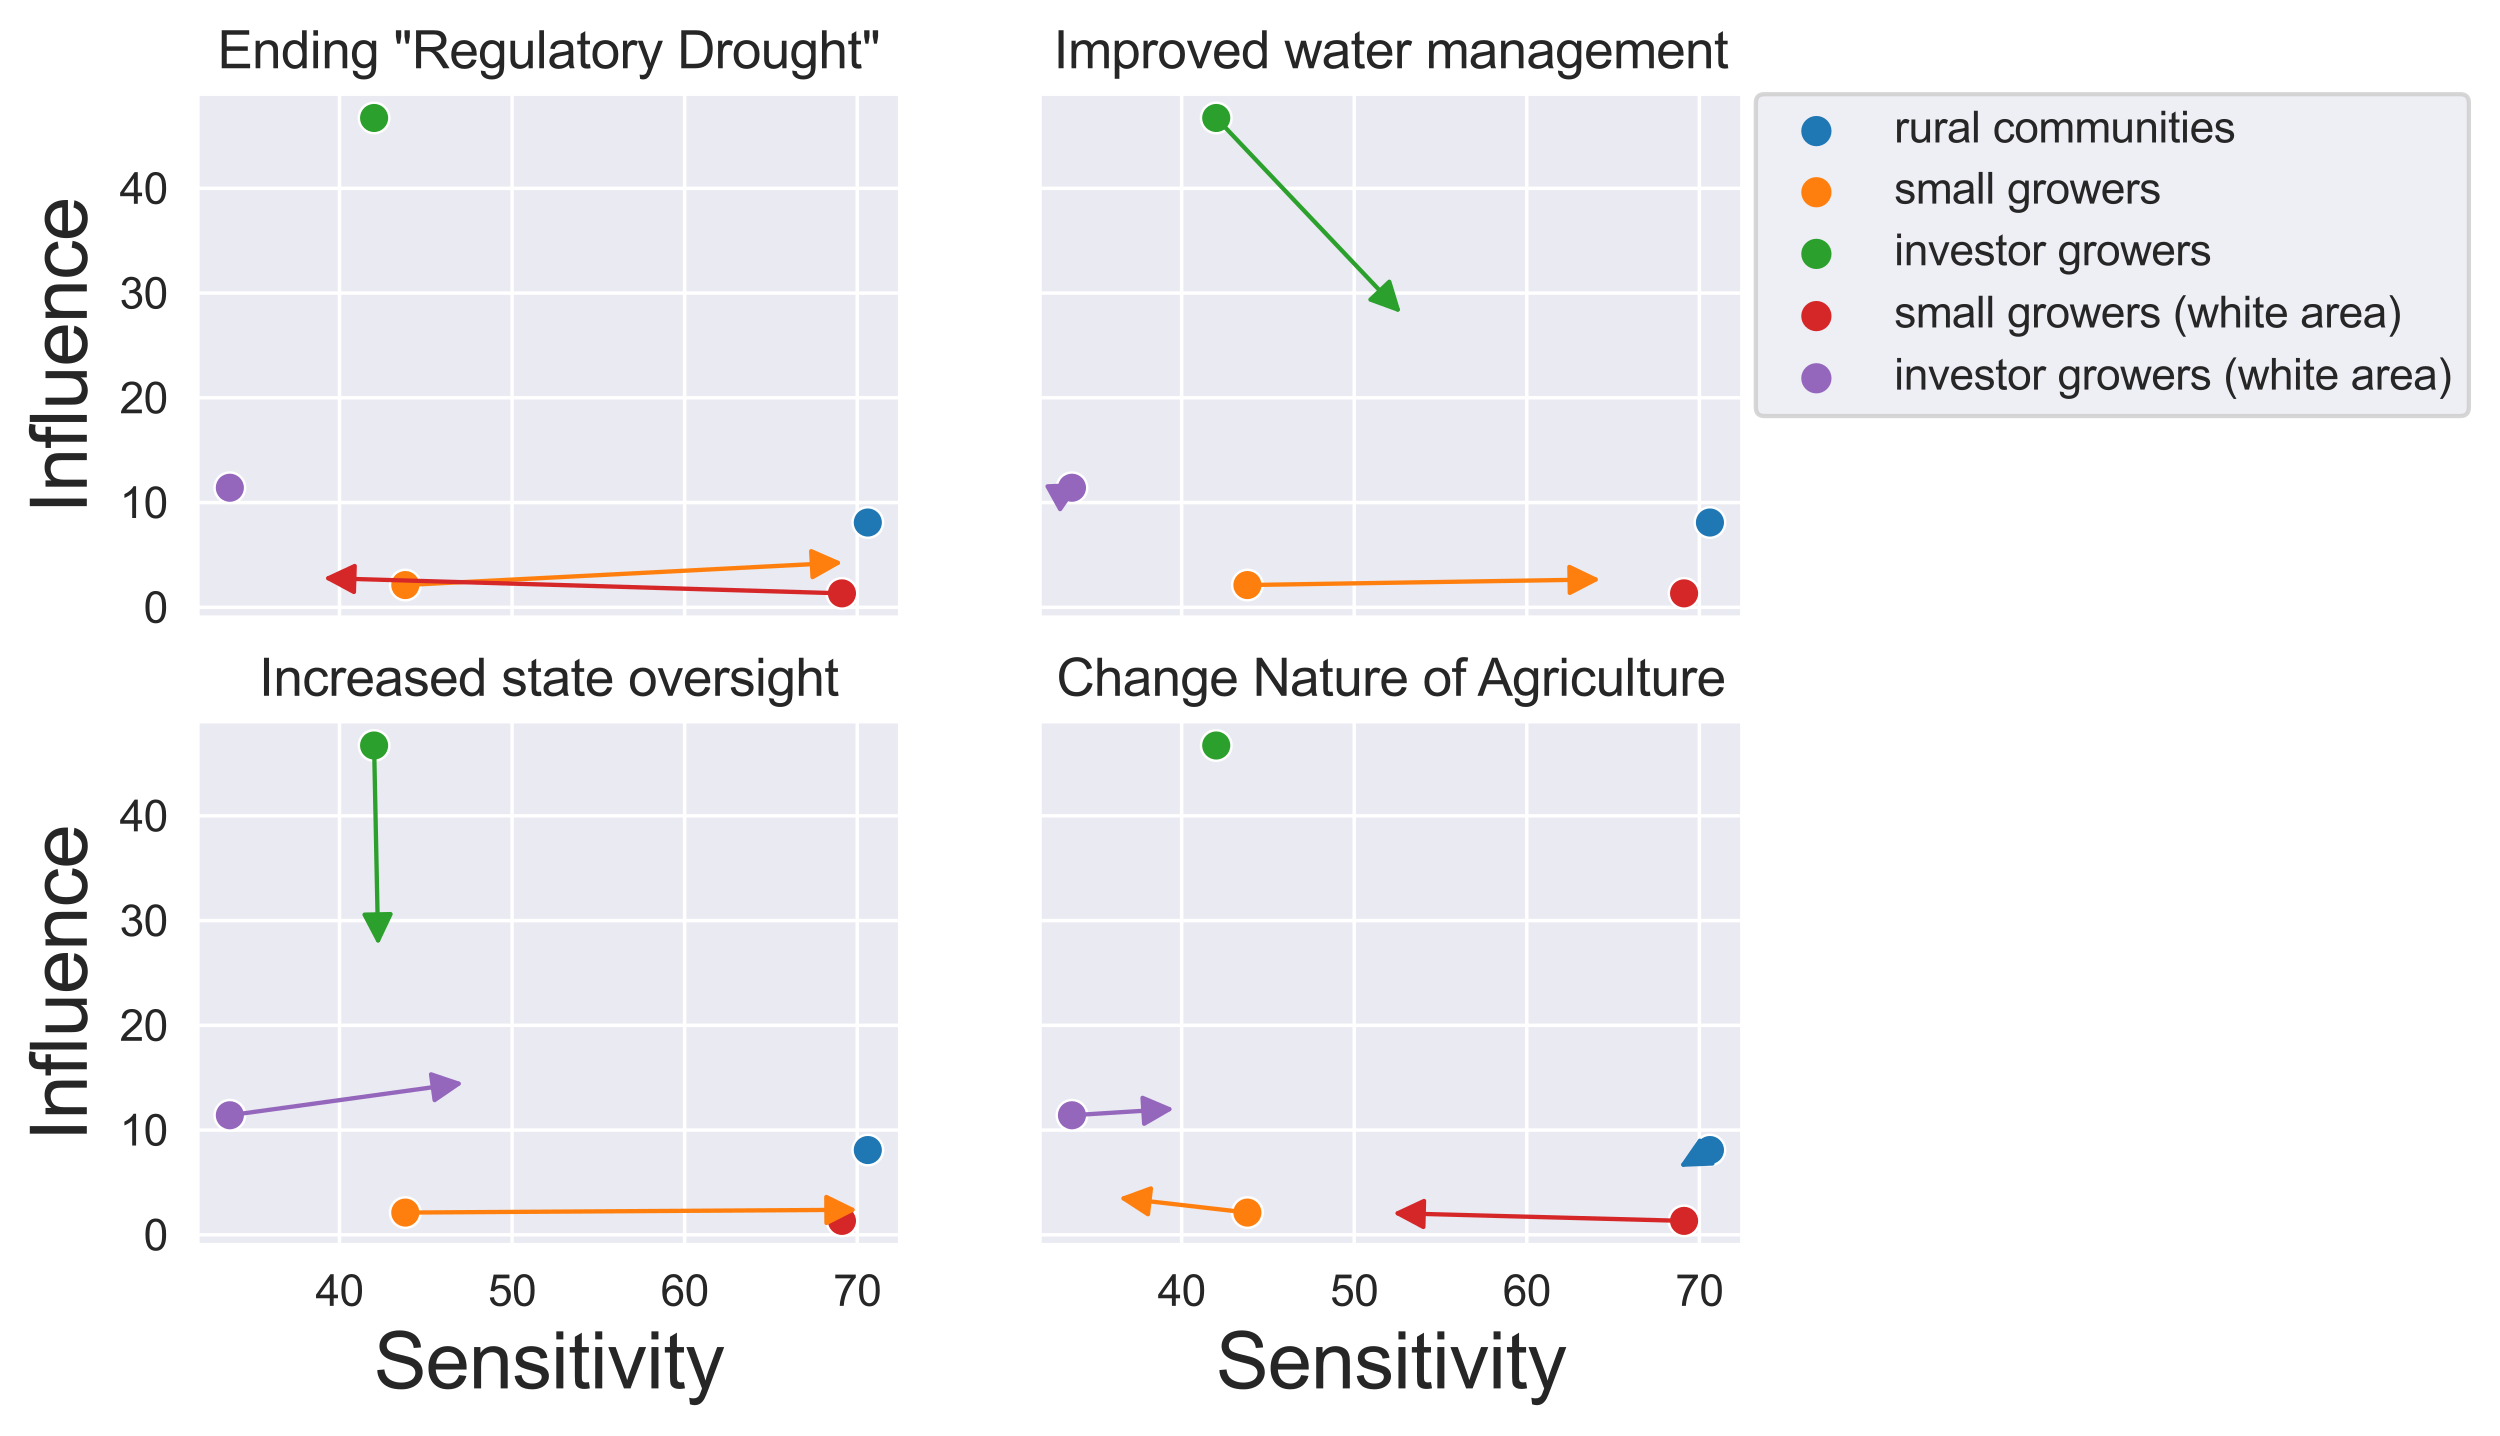 <?xml version="1.0" encoding="utf-8" standalone="no"?>
<!DOCTYPE svg PUBLIC "-//W3C//DTD SVG 1.1//EN"
  "http://www.w3.org/Graphics/SVG/1.1/DTD/svg11.dtd">
<svg xmlns:xlink="http://www.w3.org/1999/xlink" width="578.277pt" height="332.139pt" viewBox="0 0 578.277 332.139" xmlns="http://www.w3.org/2000/svg" version="1.1">
 <defs>
  <style type="text/css">*{stroke-linejoin: round; stroke-linecap: butt}</style>
 </defs>
 <g id="figure_1">
  <g id="patch_1">
   <path d="M 0 332.139 
L 578.277 332.139 
L 578.277 0 
L 0 0 
z
" style="fill: #ffffff"/>
  </g>
  <g id="axes_1">
   <g id="patch_2">
    <path d="M 45.783 142.749 
L 208.111 142.749 
L 208.111 21.789 
L 45.783 21.789 
z
" style="fill: #eaeaf2"/>
   </g>
   <g id="matplotlib.axis_1">
    <g id="xtick_1">
     <g id="line2d_1">
      <path d="M 78.534 142.749 
L 78.534 21.789 
" clip-path="url(#p7f29c79ac9)" style="fill: none; stroke: #ffffff; stroke-width: 0.8; stroke-linecap: round"/>
     </g>
    </g>
    <g id="xtick_2">
     <g id="line2d_2">
      <path d="M 118.451 142.749 
L 118.451 21.789 
" clip-path="url(#p7f29c79ac9)" style="fill: none; stroke: #ffffff; stroke-width: 0.8; stroke-linecap: round"/>
     </g>
    </g>
    <g id="xtick_3">
     <g id="line2d_3">
      <path d="M 158.368 142.749 
L 158.368 21.789 
" clip-path="url(#p7f29c79ac9)" style="fill: none; stroke: #ffffff; stroke-width: 0.8; stroke-linecap: round"/>
     </g>
    </g>
    <g id="xtick_4">
     <g id="line2d_4">
      <path d="M 198.285 142.749 
L 198.285 21.789 
" clip-path="url(#p7f29c79ac9)" style="fill: none; stroke: #ffffff; stroke-width: 0.8; stroke-linecap: round"/>
     </g>
    </g>
   </g>
   <g id="matplotlib.axis_2">
    <g id="ytick_1">
     <g id="line2d_5">
      <path d="M 45.783 140.477 
L 208.111 140.477 
" clip-path="url(#p7f29c79ac9)" style="fill: none; stroke: #ffffff; stroke-width: 0.8; stroke-linecap: round"/>
     </g>
     <g id="text_1">
      <!-- 0 -->
      <g style="fill: #262626" transform="translate(33.222 144.056)scale(0.1 -0.1)">
       <defs>
        <path id="ArialMT-30" d="M 266 2259 
Q 266 3072 433 3567 
Q 600 4063 929 4331 
Q 1259 4600 1759 4600 
Q 2128 4600 2406 4451 
Q 2684 4303 2865 4023 
Q 3047 3744 3150 3342 
Q 3253 2941 3253 2259 
Q 3253 1453 3087 958 
Q 2922 463 2592 192 
Q 2263 -78 1759 -78 
Q 1097 -78 719 397 
Q 266 969 266 2259 
z
M 844 2259 
Q 844 1131 1108 757 
Q 1372 384 1759 384 
Q 2147 384 2411 759 
Q 2675 1134 2675 2259 
Q 2675 3391 2411 3762 
Q 2147 4134 1753 4134 
Q 1366 4134 1134 3806 
Q 844 3388 844 2259 
z
" transform="scale(0.016)"/>
       </defs>
       <use xlink:href="#ArialMT-30"/>
      </g>
     </g>
    </g>
    <g id="ytick_2">
     <g id="line2d_6">
      <path d="M 45.783 116.247 
L 208.111 116.247 
" clip-path="url(#p7f29c79ac9)" style="fill: none; stroke: #ffffff; stroke-width: 0.8; stroke-linecap: round"/>
     </g>
     <g id="text_2">
      <!-- 10 -->
      <g style="fill: #262626" transform="translate(27.662 119.826)scale(0.1 -0.1)">
       <defs>
        <path id="ArialMT-31" d="M 2384 0 
L 1822 0 
L 1822 3584 
Q 1619 3391 1289 3197 
Q 959 3003 697 2906 
L 697 3450 
Q 1169 3672 1522 3987 
Q 1875 4303 2022 4600 
L 2384 4600 
L 2384 0 
z
" transform="scale(0.016)"/>
       </defs>
       <use xlink:href="#ArialMT-31"/>
       <use xlink:href="#ArialMT-30" x="55.615"/>
      </g>
     </g>
    </g>
    <g id="ytick_3">
     <g id="line2d_7">
      <path d="M 45.783 92.018 
L 208.111 92.018 
" clip-path="url(#p7f29c79ac9)" style="fill: none; stroke: #ffffff; stroke-width: 0.8; stroke-linecap: round"/>
     </g>
     <g id="text_3">
      <!-- 20 -->
      <g style="fill: #262626" transform="translate(27.662 95.597)scale(0.1 -0.1)">
       <defs>
        <path id="ArialMT-32" d="M 3222 541 
L 3222 0 
L 194 0 
Q 188 203 259 391 
Q 375 700 629 1000 
Q 884 1300 1366 1694 
Q 2113 2306 2375 2664 
Q 2638 3022 2638 3341 
Q 2638 3675 2398 3904 
Q 2159 4134 1775 4134 
Q 1369 4134 1125 3890 
Q 881 3647 878 3216 
L 300 3275 
Q 359 3922 746 4261 
Q 1134 4600 1788 4600 
Q 2447 4600 2831 4234 
Q 3216 3869 3216 3328 
Q 3216 3053 3103 2787 
Q 2991 2522 2730 2228 
Q 2469 1934 1863 1422 
Q 1356 997 1212 845 
Q 1069 694 975 541 
L 3222 541 
z
" transform="scale(0.016)"/>
       </defs>
       <use xlink:href="#ArialMT-32"/>
       <use xlink:href="#ArialMT-30" x="55.615"/>
      </g>
     </g>
    </g>
    <g id="ytick_4">
     <g id="line2d_8">
      <path d="M 45.783 67.789 
L 208.111 67.789 
" clip-path="url(#p7f29c79ac9)" style="fill: none; stroke: #ffffff; stroke-width: 0.8; stroke-linecap: round"/>
     </g>
     <g id="text_4">
      <!-- 30 -->
      <g style="fill: #262626" transform="translate(27.662 71.368)scale(0.1 -0.1)">
       <defs>
        <path id="ArialMT-33" d="M 269 1209 
L 831 1284 
Q 928 806 1161 595 
Q 1394 384 1728 384 
Q 2125 384 2398 659 
Q 2672 934 2672 1341 
Q 2672 1728 2419 1979 
Q 2166 2231 1775 2231 
Q 1616 2231 1378 2169 
L 1441 2663 
Q 1497 2656 1531 2656 
Q 1891 2656 2178 2843 
Q 2466 3031 2466 3422 
Q 2466 3731 2256 3934 
Q 2047 4138 1716 4138 
Q 1388 4138 1169 3931 
Q 950 3725 888 3313 
L 325 3413 
Q 428 3978 793 4289 
Q 1159 4600 1703 4600 
Q 2078 4600 2393 4439 
Q 2709 4278 2876 4000 
Q 3044 3722 3044 3409 
Q 3044 3113 2884 2869 
Q 2725 2625 2413 2481 
Q 2819 2388 3044 2092 
Q 3269 1797 3269 1353 
Q 3269 753 2831 336 
Q 2394 -81 1725 -81 
Q 1122 -81 723 278 
Q 325 638 269 1209 
z
" transform="scale(0.016)"/>
       </defs>
       <use xlink:href="#ArialMT-33"/>
       <use xlink:href="#ArialMT-30" x="55.615"/>
      </g>
     </g>
    </g>
    <g id="ytick_5">
     <g id="line2d_9">
      <path d="M 45.783 43.56 
L 208.111 43.56 
" clip-path="url(#p7f29c79ac9)" style="fill: none; stroke: #ffffff; stroke-width: 0.8; stroke-linecap: round"/>
     </g>
     <g id="text_5">
      <!-- 40 -->
      <g style="fill: #262626" transform="translate(27.662 47.139)scale(0.1 -0.1)">
       <defs>
        <path id="ArialMT-34" d="M 2069 0 
L 2069 1097 
L 81 1097 
L 81 1613 
L 2172 4581 
L 2631 4581 
L 2631 1613 
L 3250 1613 
L 3250 1097 
L 2631 1097 
L 2631 0 
L 2069 0 
z
M 2069 1613 
L 2069 3678 
L 634 1613 
L 2069 1613 
z
" transform="scale(0.016)"/>
       </defs>
       <use xlink:href="#ArialMT-34"/>
       <use xlink:href="#ArialMT-30" x="55.615"/>
      </g>
     </g>
    </g>
    <g id="text_6">
     <!-- Influence -->
     <g style="fill: #262626" transform="translate(20.084 118.794)rotate(-90)scale(0.18 -0.18)">
      <defs>
       <path id="ArialMT-49" d="M 597 0 
L 597 4581 
L 1203 4581 
L 1203 0 
L 597 0 
z
" transform="scale(0.016)"/>
       <path id="ArialMT-6e" d="M 422 0 
L 422 3319 
L 928 3319 
L 928 2847 
Q 1294 3394 1984 3394 
Q 2284 3394 2536 3286 
Q 2788 3178 2913 3003 
Q 3038 2828 3088 2588 
Q 3119 2431 3119 2041 
L 3119 0 
L 2556 0 
L 2556 2019 
Q 2556 2363 2490 2533 
Q 2425 2703 2258 2804 
Q 2091 2906 1866 2906 
Q 1506 2906 1245 2678 
Q 984 2450 984 1813 
L 984 0 
L 422 0 
z
" transform="scale(0.016)"/>
       <path id="ArialMT-66" d="M 556 0 
L 556 2881 
L 59 2881 
L 59 3319 
L 556 3319 
L 556 3672 
Q 556 4006 616 4169 
Q 697 4388 901 4523 
Q 1106 4659 1475 4659 
Q 1713 4659 2000 4603 
L 1916 4113 
Q 1741 4144 1584 4144 
Q 1328 4144 1222 4034 
Q 1116 3925 1116 3625 
L 1116 3319 
L 1763 3319 
L 1763 2881 
L 1116 2881 
L 1116 0 
L 556 0 
z
" transform="scale(0.016)"/>
       <path id="ArialMT-6c" d="M 409 0 
L 409 4581 
L 972 4581 
L 972 0 
L 409 0 
z
" transform="scale(0.016)"/>
       <path id="ArialMT-75" d="M 2597 0 
L 2597 488 
Q 2209 -75 1544 -75 
Q 1250 -75 995 37 
Q 741 150 617 320 
Q 494 491 444 738 
Q 409 903 409 1263 
L 409 3319 
L 972 3319 
L 972 1478 
Q 972 1038 1006 884 
Q 1059 663 1231 536 
Q 1403 409 1656 409 
Q 1909 409 2131 539 
Q 2353 669 2445 892 
Q 2538 1116 2538 1541 
L 2538 3319 
L 3100 3319 
L 3100 0 
L 2597 0 
z
" transform="scale(0.016)"/>
       <path id="ArialMT-65" d="M 2694 1069 
L 3275 997 
Q 3138 488 2766 206 
Q 2394 -75 1816 -75 
Q 1088 -75 661 373 
Q 234 822 234 1631 
Q 234 2469 665 2931 
Q 1097 3394 1784 3394 
Q 2450 3394 2872 2941 
Q 3294 2488 3294 1666 
Q 3294 1616 3291 1516 
L 816 1516 
Q 847 969 1125 678 
Q 1403 388 1819 388 
Q 2128 388 2347 550 
Q 2566 713 2694 1069 
z
M 847 1978 
L 2700 1978 
Q 2663 2397 2488 2606 
Q 2219 2931 1791 2931 
Q 1403 2931 1139 2672 
Q 875 2413 847 1978 
z
" transform="scale(0.016)"/>
       <path id="ArialMT-63" d="M 2588 1216 
L 3141 1144 
Q 3050 572 2676 248 
Q 2303 -75 1759 -75 
Q 1078 -75 664 370 
Q 250 816 250 1647 
Q 250 2184 428 2587 
Q 606 2991 970 3192 
Q 1334 3394 1763 3394 
Q 2303 3394 2647 3120 
Q 2991 2847 3088 2344 
L 2541 2259 
Q 2463 2594 2264 2762 
Q 2066 2931 1784 2931 
Q 1359 2931 1093 2626 
Q 828 2322 828 1663 
Q 828 994 1084 691 
Q 1341 388 1753 388 
Q 2084 388 2306 591 
Q 2528 794 2588 1216 
z
" transform="scale(0.016)"/>
      </defs>
      <use xlink:href="#ArialMT-49"/>
      <use xlink:href="#ArialMT-6e" x="27.783"/>
      <use xlink:href="#ArialMT-66" x="83.398"/>
      <use xlink:href="#ArialMT-6c" x="111.182"/>
      <use xlink:href="#ArialMT-75" x="133.398"/>
      <use xlink:href="#ArialMT-65" x="189.014"/>
      <use xlink:href="#ArialMT-6e" x="244.629"/>
      <use xlink:href="#ArialMT-63" x="300.244"/>
      <use xlink:href="#ArialMT-65" x="350.244"/>
     </g>
    </g>
   </g>
   <g id="PathCollection_1">
    <defs>
     <path id="C0_0_7284c2e85e" d="M 0 3.536 
C 0.938 3.536 1.837 3.163 2.5 2.5 
C 3.163 1.837 3.536 0.938 3.536 -0 
C 3.536 -0.938 3.163 -1.837 2.5 -2.5 
C 1.837 -3.163 0.938 -3.536 0 -3.536 
C -0.938 -3.536 -1.837 -3.163 -2.5 -2.5 
C -3.163 -1.837 -3.536 -0.938 -3.536 0 
C -3.536 0.938 -3.163 1.837 -2.5 2.5 
C -1.837 3.163 -0.938 3.536 0 3.536 
z
"/>
    </defs>
    <g clip-path="url(#p7f29c79ac9)">
     <use xlink:href="#C0_0_7284c2e85e" x="200.732" y="120.863" style="fill: #1f77b4; stroke: #ffffff; stroke-width: 0.566"/>
    </g>
    <g clip-path="url(#p7f29c79ac9)">
     <use xlink:href="#C0_0_7284c2e85e" x="93.745" y="135.329" style="fill: #ff7f0e; stroke: #ffffff; stroke-width: 0.566"/>
    </g>
    <g clip-path="url(#p7f29c79ac9)">
     <use xlink:href="#C0_0_7284c2e85e" x="86.532" y="27.288" style="fill: #2ca02c; stroke: #ffffff; stroke-width: 0.566"/>
    </g>
    <g clip-path="url(#p7f29c79ac9)">
     <use xlink:href="#C0_0_7284c2e85e" x="194.751" y="137.251" style="fill: #d62728; stroke: #ffffff; stroke-width: 0.566"/>
    </g>
    <g clip-path="url(#p7f29c79ac9)">
     <use xlink:href="#C0_0_7284c2e85e" x="53.162" y="112.818" style="fill: #9467bd; stroke: #ffffff; stroke-width: 0.566"/>
    </g>
   </g>
   <g id="PathCollection_2"/>
   <g id="PathCollection_3"/>
   <g id="PathCollection_4"/>
   <g id="PathCollection_5"/>
   <g id="PathCollection_6"/>
   <g id="patch_3">
    <path d="M 45.783 142.749 
L 45.783 21.789 
" style="fill: none; stroke: #ffffff; stroke-width: 0.8; stroke-linejoin: miter; stroke-linecap: square"/>
   </g>
   <g id="patch_4">
    <path d="M 208.111 142.749 
L 208.111 21.789 
" style="fill: none; stroke: #ffffff; stroke-width: 0.8; stroke-linejoin: miter; stroke-linecap: square"/>
   </g>
   <g id="patch_5">
    <path d="M 45.783 142.749 
L 208.111 142.749 
" style="fill: none; stroke: #ffffff; stroke-width: 0.8; stroke-linejoin: miter; stroke-linecap: square"/>
   </g>
   <g id="patch_6">
    <path d="M 45.783 21.789 
L 208.111 21.789 
" style="fill: none; stroke: #ffffff; stroke-width: 0.8; stroke-linejoin: miter; stroke-linecap: square"/>
   </g>
   <g id="patch_7">
    <path d="M 95.744 135.226 
Q 145.325 132.677 193.789 130.186 
" style="fill: none; stroke: #ff7f0e; stroke-linecap: round"/>
    <path d="M 187.642 127.498 
L 193.789 130.186 
L 187.95 133.49 
L 187.642 127.498 
z
" style="fill: #ff7f0e; stroke: #ff7f0e; stroke-linecap: round"/>
   </g>
   <g id="patch_8">
    <path d="M 192.753 137.192 
Q 133.795 135.455 75.955 133.751 
" style="fill: none; stroke: #d62728; stroke-linecap: round"/>
    <path d="M 81.864 136.926 
L 75.955 133.751 
L 82.041 130.929 
L 81.864 136.926 
z
" style="fill: #d62728; stroke: #d62728; stroke-linecap: round"/>
   </g>
   <g id="text_7">
    <!-- Ending "Regulatory Drought" -->
    <g style="fill: #262626" transform="translate(50.314 15.789)scale(0.12 -0.12)">
     <defs>
      <path id="ArialMT-45" d="M 506 0 
L 506 4581 
L 3819 4581 
L 3819 4041 
L 1113 4041 
L 1113 2638 
L 3647 2638 
L 3647 2100 
L 1113 2100 
L 1113 541 
L 3925 541 
L 3925 0 
L 506 0 
z
" transform="scale(0.016)"/>
      <path id="ArialMT-64" d="M 2575 0 
L 2575 419 
Q 2259 -75 1647 -75 
Q 1250 -75 917 144 
Q 584 363 401 755 
Q 219 1147 219 1656 
Q 219 2153 384 2558 
Q 550 2963 881 3178 
Q 1213 3394 1622 3394 
Q 1922 3394 2156 3267 
Q 2391 3141 2538 2938 
L 2538 4581 
L 3097 4581 
L 3097 0 
L 2575 0 
z
M 797 1656 
Q 797 1019 1065 703 
Q 1334 388 1700 388 
Q 2069 388 2326 689 
Q 2584 991 2584 1609 
Q 2584 2291 2321 2609 
Q 2059 2928 1675 2928 
Q 1300 2928 1048 2622 
Q 797 2316 797 1656 
z
" transform="scale(0.016)"/>
      <path id="ArialMT-69" d="M 425 3934 
L 425 4581 
L 988 4581 
L 988 3934 
L 425 3934 
z
M 425 0 
L 425 3319 
L 988 3319 
L 988 0 
L 425 0 
z
" transform="scale(0.016)"/>
      <path id="ArialMT-67" d="M 319 -275 
L 866 -356 
Q 900 -609 1056 -725 
Q 1266 -881 1628 -881 
Q 2019 -881 2231 -725 
Q 2444 -569 2519 -288 
Q 2563 -116 2559 434 
Q 2191 0 1641 0 
Q 956 0 581 494 
Q 206 988 206 1678 
Q 206 2153 378 2554 
Q 550 2956 876 3175 
Q 1203 3394 1644 3394 
Q 2231 3394 2613 2919 
L 2613 3319 
L 3131 3319 
L 3131 450 
Q 3131 -325 2973 -648 
Q 2816 -972 2473 -1159 
Q 2131 -1347 1631 -1347 
Q 1038 -1347 672 -1080 
Q 306 -813 319 -275 
z
M 784 1719 
Q 784 1066 1043 766 
Q 1303 466 1694 466 
Q 2081 466 2343 764 
Q 2606 1063 2606 1700 
Q 2606 2309 2336 2618 
Q 2066 2928 1684 2928 
Q 1309 2928 1046 2623 
Q 784 2319 784 1719 
z
" transform="scale(0.016)"/>
      <path id="ArialMT-20" transform="scale(0.016)"/>
      <path id="ArialMT-22" d="M 450 2959 
L 294 3831 
L 294 4581 
L 934 4581 
L 934 3831 
L 794 2959 
L 450 2959 
z
M 1484 2959 
L 1331 3831 
L 1331 4581 
L 1972 4581 
L 1972 3831 
L 1822 2959 
L 1484 2959 
z
" transform="scale(0.016)"/>
      <path id="ArialMT-52" d="M 503 0 
L 503 4581 
L 2534 4581 
Q 3147 4581 3465 4457 
Q 3784 4334 3975 4021 
Q 4166 3709 4166 3331 
Q 4166 2844 3850 2509 
Q 3534 2175 2875 2084 
Q 3116 1969 3241 1856 
Q 3506 1613 3744 1247 
L 4541 0 
L 3778 0 
L 3172 953 
Q 2906 1366 2734 1584 
Q 2563 1803 2427 1890 
Q 2291 1978 2150 2013 
Q 2047 2034 1813 2034 
L 1109 2034 
L 1109 0 
L 503 0 
z
M 1109 2559 
L 2413 2559 
Q 2828 2559 3062 2645 
Q 3297 2731 3419 2920 
Q 3541 3109 3541 3331 
Q 3541 3656 3305 3865 
Q 3069 4075 2559 4075 
L 1109 4075 
L 1109 2559 
z
" transform="scale(0.016)"/>
      <path id="ArialMT-61" d="M 2588 409 
Q 2275 144 1986 34 
Q 1697 -75 1366 -75 
Q 819 -75 525 192 
Q 231 459 231 875 
Q 231 1119 342 1320 
Q 453 1522 633 1644 
Q 813 1766 1038 1828 
Q 1203 1872 1538 1913 
Q 2219 1994 2541 2106 
Q 2544 2222 2544 2253 
Q 2544 2597 2384 2738 
Q 2169 2928 1744 2928 
Q 1347 2928 1158 2789 
Q 969 2650 878 2297 
L 328 2372 
Q 403 2725 575 2942 
Q 747 3159 1072 3276 
Q 1397 3394 1825 3394 
Q 2250 3394 2515 3294 
Q 2781 3194 2906 3042 
Q 3031 2891 3081 2659 
Q 3109 2516 3109 2141 
L 3109 1391 
Q 3109 606 3145 398 
Q 3181 191 3288 0 
L 2700 0 
Q 2613 175 2588 409 
z
M 2541 1666 
Q 2234 1541 1622 1453 
Q 1275 1403 1131 1340 
Q 988 1278 909 1158 
Q 831 1038 831 891 
Q 831 666 1001 516 
Q 1172 366 1500 366 
Q 1825 366 2078 508 
Q 2331 650 2450 897 
Q 2541 1088 2541 1459 
L 2541 1666 
z
" transform="scale(0.016)"/>
      <path id="ArialMT-74" d="M 1650 503 
L 1731 6 
Q 1494 -44 1306 -44 
Q 1000 -44 831 53 
Q 663 150 594 308 
Q 525 466 525 972 
L 525 2881 
L 113 2881 
L 113 3319 
L 525 3319 
L 525 4141 
L 1084 4478 
L 1084 3319 
L 1650 3319 
L 1650 2881 
L 1084 2881 
L 1084 941 
Q 1084 700 1114 631 
Q 1144 563 1211 522 
Q 1278 481 1403 481 
Q 1497 481 1650 503 
z
" transform="scale(0.016)"/>
      <path id="ArialMT-6f" d="M 213 1659 
Q 213 2581 725 3025 
Q 1153 3394 1769 3394 
Q 2453 3394 2887 2945 
Q 3322 2497 3322 1706 
Q 3322 1066 3130 698 
Q 2938 331 2570 128 
Q 2203 -75 1769 -75 
Q 1072 -75 642 372 
Q 213 819 213 1659 
z
M 791 1659 
Q 791 1022 1069 705 
Q 1347 388 1769 388 
Q 2188 388 2466 706 
Q 2744 1025 2744 1678 
Q 2744 2294 2464 2611 
Q 2184 2928 1769 2928 
Q 1347 2928 1069 2612 
Q 791 2297 791 1659 
z
" transform="scale(0.016)"/>
      <path id="ArialMT-72" d="M 416 0 
L 416 3319 
L 922 3319 
L 922 2816 
Q 1116 3169 1280 3281 
Q 1444 3394 1641 3394 
Q 1925 3394 2219 3213 
L 2025 2691 
Q 1819 2813 1613 2813 
Q 1428 2813 1281 2702 
Q 1134 2591 1072 2394 
Q 978 2094 978 1738 
L 978 0 
L 416 0 
z
" transform="scale(0.016)"/>
      <path id="ArialMT-79" d="M 397 -1278 
L 334 -750 
Q 519 -800 656 -800 
Q 844 -800 956 -737 
Q 1069 -675 1141 -563 
Q 1194 -478 1313 -144 
Q 1328 -97 1363 -6 
L 103 3319 
L 709 3319 
L 1400 1397 
Q 1534 1031 1641 628 
Q 1738 1016 1872 1384 
L 2581 3319 
L 3144 3319 
L 1881 -56 
Q 1678 -603 1566 -809 
Q 1416 -1088 1222 -1217 
Q 1028 -1347 759 -1347 
Q 597 -1347 397 -1278 
z
" transform="scale(0.016)"/>
      <path id="ArialMT-44" d="M 494 0 
L 494 4581 
L 2072 4581 
Q 2606 4581 2888 4516 
Q 3281 4425 3559 4188 
Q 3922 3881 4101 3404 
Q 4281 2928 4281 2316 
Q 4281 1794 4159 1391 
Q 4038 988 3847 723 
Q 3656 459 3429 307 
Q 3203 156 2883 78 
Q 2563 0 2147 0 
L 494 0 
z
M 1100 541 
L 2078 541 
Q 2531 541 2789 625 
Q 3047 709 3200 863 
Q 3416 1078 3536 1442 
Q 3656 1806 3656 2325 
Q 3656 3044 3420 3430 
Q 3184 3816 2847 3947 
Q 2603 4041 2063 4041 
L 1100 4041 
L 1100 541 
z
" transform="scale(0.016)"/>
      <path id="ArialMT-68" d="M 422 0 
L 422 4581 
L 984 4581 
L 984 2938 
Q 1378 3394 1978 3394 
Q 2347 3394 2619 3248 
Q 2891 3103 3008 2847 
Q 3125 2591 3125 2103 
L 3125 0 
L 2563 0 
L 2563 2103 
Q 2563 2525 2380 2717 
Q 2197 2909 1863 2909 
Q 1613 2909 1392 2779 
Q 1172 2650 1078 2428 
Q 984 2206 984 1816 
L 984 0 
L 422 0 
z
" transform="scale(0.016)"/>
     </defs>
     <use xlink:href="#ArialMT-45"/>
     <use xlink:href="#ArialMT-6e" x="66.699"/>
     <use xlink:href="#ArialMT-64" x="122.314"/>
     <use xlink:href="#ArialMT-69" x="177.93"/>
     <use xlink:href="#ArialMT-6e" x="200.146"/>
     <use xlink:href="#ArialMT-67" x="255.762"/>
     <use xlink:href="#ArialMT-20" x="311.377"/>
     <use xlink:href="#ArialMT-22" x="339.16"/>
     <use xlink:href="#ArialMT-52" x="374.658"/>
     <use xlink:href="#ArialMT-65" x="446.875"/>
     <use xlink:href="#ArialMT-67" x="502.49"/>
     <use xlink:href="#ArialMT-75" x="558.105"/>
     <use xlink:href="#ArialMT-6c" x="613.721"/>
     <use xlink:href="#ArialMT-61" x="635.938"/>
     <use xlink:href="#ArialMT-74" x="691.553"/>
     <use xlink:href="#ArialMT-6f" x="719.336"/>
     <use xlink:href="#ArialMT-72" x="774.951"/>
     <use xlink:href="#ArialMT-79" x="808.252"/>
     <use xlink:href="#ArialMT-20" x="858.252"/>
     <use xlink:href="#ArialMT-44" x="886.035"/>
     <use xlink:href="#ArialMT-72" x="958.252"/>
     <use xlink:href="#ArialMT-6f" x="991.553"/>
     <use xlink:href="#ArialMT-75" x="1047.168"/>
     <use xlink:href="#ArialMT-67" x="1102.783"/>
     <use xlink:href="#ArialMT-68" x="1158.398"/>
     <use xlink:href="#ArialMT-74" x="1214.014"/>
     <use xlink:href="#ArialMT-22" x="1241.797"/>
    </g>
   </g>
   <g id="legend_1"/>
  </g>
  <g id="axes_2">
   <g id="patch_9">
    <path d="M 240.576 142.749 
L 402.903 142.749 
L 402.903 21.789 
L 240.576 21.789 
z
" style="fill: #eaeaf2"/>
   </g>
   <g id="matplotlib.axis_3">
    <g id="xtick_5">
     <g id="line2d_10">
      <path d="M 273.327 142.749 
L 273.327 21.789 
" clip-path="url(#p588fdee5d3)" style="fill: none; stroke: #ffffff; stroke-width: 0.8; stroke-linecap: round"/>
     </g>
    </g>
    <g id="xtick_6">
     <g id="line2d_11">
      <path d="M 313.244 142.749 
L 313.244 21.789 
" clip-path="url(#p588fdee5d3)" style="fill: none; stroke: #ffffff; stroke-width: 0.8; stroke-linecap: round"/>
     </g>
    </g>
    <g id="xtick_7">
     <g id="line2d_12">
      <path d="M 353.161 142.749 
L 353.161 21.789 
" clip-path="url(#p588fdee5d3)" style="fill: none; stroke: #ffffff; stroke-width: 0.8; stroke-linecap: round"/>
     </g>
    </g>
    <g id="xtick_8">
     <g id="line2d_13">
      <path d="M 393.078 142.749 
L 393.078 21.789 
" clip-path="url(#p588fdee5d3)" style="fill: none; stroke: #ffffff; stroke-width: 0.8; stroke-linecap: round"/>
     </g>
    </g>
   </g>
   <g id="matplotlib.axis_4">
    <g id="ytick_6">
     <g id="line2d_14">
      <path d="M 240.576 140.477 
L 402.903 140.477 
" clip-path="url(#p588fdee5d3)" style="fill: none; stroke: #ffffff; stroke-width: 0.8; stroke-linecap: round"/>
     </g>
    </g>
    <g id="ytick_7">
     <g id="line2d_15">
      <path d="M 240.576 116.247 
L 402.903 116.247 
" clip-path="url(#p588fdee5d3)" style="fill: none; stroke: #ffffff; stroke-width: 0.8; stroke-linecap: round"/>
     </g>
    </g>
    <g id="ytick_8">
     <g id="line2d_16">
      <path d="M 240.576 92.018 
L 402.903 92.018 
" clip-path="url(#p588fdee5d3)" style="fill: none; stroke: #ffffff; stroke-width: 0.8; stroke-linecap: round"/>
     </g>
    </g>
    <g id="ytick_9">
     <g id="line2d_17">
      <path d="M 240.576 67.789 
L 402.903 67.789 
" clip-path="url(#p588fdee5d3)" style="fill: none; stroke: #ffffff; stroke-width: 0.8; stroke-linecap: round"/>
     </g>
    </g>
    <g id="ytick_10">
     <g id="line2d_18">
      <path d="M 240.576 43.56 
L 402.903 43.56 
" clip-path="url(#p588fdee5d3)" style="fill: none; stroke: #ffffff; stroke-width: 0.8; stroke-linecap: round"/>
     </g>
    </g>
   </g>
   <g id="PathCollection_7">
    <defs>
     <path id="C1_0_5f4348c6ae" d="M 0 3.536 
C 0.938 3.536 1.837 3.163 2.5 2.5 
C 3.163 1.837 3.536 0.938 3.536 -0 
C 3.536 -0.938 3.163 -1.837 2.5 -2.5 
C 1.837 -3.163 0.938 -3.536 0 -3.536 
C -0.938 -3.536 -1.837 -3.163 -2.5 -2.5 
C -3.163 -1.837 -3.536 -0.938 -3.536 0 
C -3.536 0.938 -3.163 1.837 -2.5 2.5 
C -1.837 3.163 -0.938 3.536 0 3.536 
z
"/>
    </defs>
    <g clip-path="url(#p588fdee5d3)">
     <use xlink:href="#C1_0_5f4348c6ae" x="395.525" y="120.863" style="fill: #1f77b4; stroke: #ffffff; stroke-width: 0.566"/>
    </g>
    <g clip-path="url(#p588fdee5d3)">
     <use xlink:href="#C1_0_5f4348c6ae" x="288.538" y="135.329" style="fill: #ff7f0e; stroke: #ffffff; stroke-width: 0.566"/>
    </g>
    <g clip-path="url(#p588fdee5d3)">
     <use xlink:href="#C1_0_5f4348c6ae" x="281.325" y="27.288" style="fill: #2ca02c; stroke: #ffffff; stroke-width: 0.566"/>
    </g>
    <g clip-path="url(#p588fdee5d3)">
     <use xlink:href="#C1_0_5f4348c6ae" x="389.543" y="137.251" style="fill: #d62728; stroke: #ffffff; stroke-width: 0.566"/>
    </g>
    <g clip-path="url(#p588fdee5d3)">
     <use xlink:href="#C1_0_5f4348c6ae" x="247.955" y="112.818" style="fill: #9467bd; stroke: #ffffff; stroke-width: 0.566"/>
    </g>
   </g>
   <g id="PathCollection_8"/>
   <g id="PathCollection_9"/>
   <g id="PathCollection_10"/>
   <g id="PathCollection_11"/>
   <g id="PathCollection_12"/>
   <g id="patch_10">
    <path d="M 240.576 142.749 
L 240.576 21.789 
" style="fill: none; stroke: #ffffff; stroke-width: 0.8; stroke-linejoin: miter; stroke-linecap: square"/>
   </g>
   <g id="patch_11">
    <path d="M 402.903 142.749 
L 402.903 21.789 
" style="fill: none; stroke: #ffffff; stroke-width: 0.8; stroke-linejoin: miter; stroke-linecap: square"/>
   </g>
   <g id="patch_12">
    <path d="M 240.576 142.749 
L 402.903 142.749 
" style="fill: none; stroke: #ffffff; stroke-width: 0.8; stroke-linejoin: miter; stroke-linecap: square"/>
   </g>
   <g id="patch_13">
    <path d="M 240.576 21.789 
L 402.903 21.789 
" style="fill: none; stroke: #ffffff; stroke-width: 0.8; stroke-linejoin: miter; stroke-linecap: square"/>
   </g>
   <g id="patch_14">
    <path d="M 290.537 135.297 
Q 330.358 134.661 369.061 134.044 
" style="fill: none; stroke: #ff7f0e; stroke-linecap: round"/>
    <path d="M 363.014 131.14 
L 369.061 134.044 
L 363.11 137.139 
L 363.014 131.14 
z
" style="fill: #ff7f0e; stroke: #ff7f0e; stroke-linecap: round"/>
   </g>
   <g id="patch_15">
    <path d="M 282.702 28.74 
Q 303.39 50.573 323.309 71.594 
" style="fill: none; stroke: #2ca02c; stroke-linecap: round"/>
    <path d="M 321.36 65.176 
L 323.309 71.594 
L 317.004 69.303 
L 321.36 65.176 
z
" style="fill: #2ca02c; stroke: #2ca02c; stroke-linecap: round"/>
   </g>
   <g id="patch_16">
    <path d="M 249.709 111.85 
Q 249.855 111.769 249.022 112.229 
" style="fill: none; stroke: #9467bd; stroke-linecap: round"/>
    <path d="M 242.319 112.5 
L 249.022 112.229 
L 245.217 117.754 
L 242.319 112.5 
z
" style="fill: #9467bd; stroke: #9467bd; stroke-linecap: round"/>
   </g>
   <g id="text_8">
    <!-- Improved water management -->
    <g style="fill: #262626" transform="translate(243.708 15.789)scale(0.12 -0.12)">
     <defs>
      <path id="ArialMT-6d" d="M 422 0 
L 422 3319 
L 925 3319 
L 925 2853 
Q 1081 3097 1340 3245 
Q 1600 3394 1931 3394 
Q 2300 3394 2536 3241 
Q 2772 3088 2869 2813 
Q 3263 3394 3894 3394 
Q 4388 3394 4653 3120 
Q 4919 2847 4919 2278 
L 4919 0 
L 4359 0 
L 4359 2091 
Q 4359 2428 4304 2576 
Q 4250 2725 4106 2815 
Q 3963 2906 3769 2906 
Q 3419 2906 3187 2673 
Q 2956 2441 2956 1928 
L 2956 0 
L 2394 0 
L 2394 2156 
Q 2394 2531 2256 2718 
Q 2119 2906 1806 2906 
Q 1569 2906 1367 2781 
Q 1166 2656 1075 2415 
Q 984 2175 984 1722 
L 984 0 
L 422 0 
z
" transform="scale(0.016)"/>
      <path id="ArialMT-70" d="M 422 -1272 
L 422 3319 
L 934 3319 
L 934 2888 
Q 1116 3141 1344 3267 
Q 1572 3394 1897 3394 
Q 2322 3394 2647 3175 
Q 2972 2956 3137 2557 
Q 3303 2159 3303 1684 
Q 3303 1175 3120 767 
Q 2938 359 2589 142 
Q 2241 -75 1856 -75 
Q 1575 -75 1351 44 
Q 1128 163 984 344 
L 984 -1272 
L 422 -1272 
z
M 931 1641 
Q 931 1000 1190 694 
Q 1450 388 1819 388 
Q 2194 388 2461 705 
Q 2728 1022 2728 1688 
Q 2728 2322 2467 2637 
Q 2206 2953 1844 2953 
Q 1484 2953 1207 2617 
Q 931 2281 931 1641 
z
" transform="scale(0.016)"/>
      <path id="ArialMT-76" d="M 1344 0 
L 81 3319 
L 675 3319 
L 1388 1331 
Q 1503 1009 1600 663 
Q 1675 925 1809 1294 
L 2547 3319 
L 3125 3319 
L 1869 0 
L 1344 0 
z
" transform="scale(0.016)"/>
      <path id="ArialMT-77" d="M 1034 0 
L 19 3319 
L 600 3319 
L 1128 1403 
L 1325 691 
Q 1338 744 1497 1375 
L 2025 3319 
L 2603 3319 
L 3100 1394 
L 3266 759 
L 3456 1400 
L 4025 3319 
L 4572 3319 
L 3534 0 
L 2950 0 
L 2422 1988 
L 2294 2553 
L 1622 0 
L 1034 0 
z
" transform="scale(0.016)"/>
     </defs>
     <use xlink:href="#ArialMT-49"/>
     <use xlink:href="#ArialMT-6d" x="27.783"/>
     <use xlink:href="#ArialMT-70" x="111.084"/>
     <use xlink:href="#ArialMT-72" x="166.699"/>
     <use xlink:href="#ArialMT-6f" x="200"/>
     <use xlink:href="#ArialMT-76" x="255.615"/>
     <use xlink:href="#ArialMT-65" x="305.615"/>
     <use xlink:href="#ArialMT-64" x="361.23"/>
     <use xlink:href="#ArialMT-20" x="416.846"/>
     <use xlink:href="#ArialMT-77" x="444.629"/>
     <use xlink:href="#ArialMT-61" x="516.846"/>
     <use xlink:href="#ArialMT-74" x="572.461"/>
     <use xlink:href="#ArialMT-65" x="600.244"/>
     <use xlink:href="#ArialMT-72" x="655.859"/>
     <use xlink:href="#ArialMT-20" x="689.16"/>
     <use xlink:href="#ArialMT-6d" x="716.943"/>
     <use xlink:href="#ArialMT-61" x="800.244"/>
     <use xlink:href="#ArialMT-6e" x="855.859"/>
     <use xlink:href="#ArialMT-61" x="911.475"/>
     <use xlink:href="#ArialMT-67" x="967.09"/>
     <use xlink:href="#ArialMT-65" x="1022.705"/>
     <use xlink:href="#ArialMT-6d" x="1078.32"/>
     <use xlink:href="#ArialMT-65" x="1161.621"/>
     <use xlink:href="#ArialMT-6e" x="1217.236"/>
     <use xlink:href="#ArialMT-74" x="1272.852"/>
    </g>
   </g>
   <g id="legend_2">
    <g id="patch_17">
     <path d="M 408.15 96.228 
L 569.077 96.228 
Q 571.077 96.228 571.077 94.228 
L 571.077 23.789 
Q 571.077 21.789 569.077 21.789 
L 408.15 21.789 
Q 406.15 21.789 406.15 23.789 
L 406.15 94.228 
Q 406.15 96.228 408.15 96.228 
z
" style="fill: #eaeaf2; opacity: 0.8; stroke: #cccccc; stroke-linejoin: miter"/>
    </g>
    <g id="PathCollection_13">
     <defs>
      <path id="m853077d348" d="M 0 3 
C 0.796 3 1.559 2.684 2.121 2.121 
C 2.684 1.559 3 0.796 3 0 
C 3 -0.796 2.684 -1.559 2.121 -2.121 
C 1.559 -2.684 0.796 -3 0 -3 
C -0.796 -3 -1.559 -2.684 -2.121 -2.121 
C -2.684 -1.559 -3 -0.796 -3 0 
C -3 0.796 -2.684 1.559 -2.121 2.121 
C -1.559 2.684 -0.796 3 0 3 
z
" style="stroke: #1f77b4"/>
     </defs>
     <g>
      <use xlink:href="#m853077d348" x="420.15" y="30.322" style="fill: #1f77b4; stroke: #1f77b4"/>
     </g>
    </g>
    <g id="text_9">
     <!-- rural communities -->
     <g style="fill: #262626" transform="translate(438.15 32.947)scale(0.1 -0.1)">
      <defs>
       <path id="ArialMT-73" d="M 197 991 
L 753 1078 
Q 800 744 1014 566 
Q 1228 388 1613 388 
Q 2000 388 2187 545 
Q 2375 703 2375 916 
Q 2375 1106 2209 1216 
Q 2094 1291 1634 1406 
Q 1016 1563 777 1677 
Q 538 1791 414 1992 
Q 291 2194 291 2438 
Q 291 2659 392 2848 
Q 494 3038 669 3163 
Q 800 3259 1026 3326 
Q 1253 3394 1513 3394 
Q 1903 3394 2198 3281 
Q 2494 3169 2634 2976 
Q 2775 2784 2828 2463 
L 2278 2388 
Q 2241 2644 2061 2787 
Q 1881 2931 1553 2931 
Q 1166 2931 1000 2803 
Q 834 2675 834 2503 
Q 834 2394 903 2306 
Q 972 2216 1119 2156 
Q 1203 2125 1616 2013 
Q 2213 1853 2448 1751 
Q 2684 1650 2818 1456 
Q 2953 1263 2953 975 
Q 2953 694 2789 445 
Q 2625 197 2315 61 
Q 2006 -75 1616 -75 
Q 969 -75 630 194 
Q 291 463 197 991 
z
" transform="scale(0.016)"/>
      </defs>
      <use xlink:href="#ArialMT-72"/>
      <use xlink:href="#ArialMT-75" x="33.301"/>
      <use xlink:href="#ArialMT-72" x="88.916"/>
      <use xlink:href="#ArialMT-61" x="122.217"/>
      <use xlink:href="#ArialMT-6c" x="177.832"/>
      <use xlink:href="#ArialMT-20" x="200.049"/>
      <use xlink:href="#ArialMT-63" x="227.832"/>
      <use xlink:href="#ArialMT-6f" x="277.832"/>
      <use xlink:href="#ArialMT-6d" x="333.447"/>
      <use xlink:href="#ArialMT-6d" x="416.748"/>
      <use xlink:href="#ArialMT-75" x="500.049"/>
      <use xlink:href="#ArialMT-6e" x="555.664"/>
      <use xlink:href="#ArialMT-69" x="611.279"/>
      <use xlink:href="#ArialMT-74" x="633.496"/>
      <use xlink:href="#ArialMT-69" x="661.279"/>
      <use xlink:href="#ArialMT-65" x="683.496"/>
      <use xlink:href="#ArialMT-73" x="739.111"/>
     </g>
    </g>
    <g id="PathCollection_14">
     <defs>
      <path id="mfef370af89" d="M 0 3 
C 0.796 3 1.559 2.684 2.121 2.121 
C 2.684 1.559 3 0.796 3 0 
C 3 -0.796 2.684 -1.559 2.121 -2.121 
C 1.559 -2.684 0.796 -3 0 -3 
C -0.796 -3 -1.559 -2.684 -2.121 -2.121 
C -2.684 -1.559 -3 -0.796 -3 0 
C -3 0.796 -2.684 1.559 -2.121 2.121 
C -1.559 2.684 -0.796 3 0 3 
z
" style="stroke: #ff7f0e"/>
     </defs>
     <g>
      <use xlink:href="#mfef370af89" x="420.15" y="44.468" style="fill: #ff7f0e; stroke: #ff7f0e"/>
     </g>
    </g>
    <g id="text_10">
     <!-- small growers -->
     <g style="fill: #262626" transform="translate(438.15 47.093)scale(0.1 -0.1)">
      <use xlink:href="#ArialMT-73"/>
      <use xlink:href="#ArialMT-6d" x="50"/>
      <use xlink:href="#ArialMT-61" x="133.301"/>
      <use xlink:href="#ArialMT-6c" x="188.916"/>
      <use xlink:href="#ArialMT-6c" x="211.133"/>
      <use xlink:href="#ArialMT-20" x="233.35"/>
      <use xlink:href="#ArialMT-67" x="261.133"/>
      <use xlink:href="#ArialMT-72" x="316.748"/>
      <use xlink:href="#ArialMT-6f" x="350.049"/>
      <use xlink:href="#ArialMT-77" x="405.664"/>
      <use xlink:href="#ArialMT-65" x="477.881"/>
      <use xlink:href="#ArialMT-72" x="533.496"/>
      <use xlink:href="#ArialMT-73" x="566.797"/>
     </g>
    </g>
    <g id="PathCollection_15">
     <defs>
      <path id="me40069a015" d="M 0 3 
C 0.796 3 1.559 2.684 2.121 2.121 
C 2.684 1.559 3 0.796 3 0 
C 3 -0.796 2.684 -1.559 2.121 -2.121 
C 1.559 -2.684 0.796 -3 0 -3 
C -0.796 -3 -1.559 -2.684 -2.121 -2.121 
C -2.684 -1.559 -3 -0.796 -3 0 
C -3 0.796 -2.684 1.559 -2.121 2.121 
C -1.559 2.684 -0.796 3 0 3 
z
" style="stroke: #2ca02c"/>
     </defs>
     <g>
      <use xlink:href="#me40069a015" x="420.15" y="58.73" style="fill: #2ca02c; stroke: #2ca02c"/>
     </g>
    </g>
    <g id="text_11">
     <!-- investor growers -->
     <g style="fill: #262626" transform="translate(438.15 61.355)scale(0.1 -0.1)">
      <use xlink:href="#ArialMT-69"/>
      <use xlink:href="#ArialMT-6e" x="22.217"/>
      <use xlink:href="#ArialMT-76" x="77.832"/>
      <use xlink:href="#ArialMT-65" x="127.832"/>
      <use xlink:href="#ArialMT-73" x="183.447"/>
      <use xlink:href="#ArialMT-74" x="233.447"/>
      <use xlink:href="#ArialMT-6f" x="261.23"/>
      <use xlink:href="#ArialMT-72" x="316.846"/>
      <use xlink:href="#ArialMT-20" x="350.146"/>
      <use xlink:href="#ArialMT-67" x="377.93"/>
      <use xlink:href="#ArialMT-72" x="433.545"/>
      <use xlink:href="#ArialMT-6f" x="466.846"/>
      <use xlink:href="#ArialMT-77" x="522.461"/>
      <use xlink:href="#ArialMT-65" x="594.678"/>
      <use xlink:href="#ArialMT-72" x="650.293"/>
      <use xlink:href="#ArialMT-73" x="683.594"/>
     </g>
    </g>
    <g id="PathCollection_16">
     <defs>
      <path id="mdf33354224" d="M 0 3 
C 0.796 3 1.559 2.684 2.121 2.121 
C 2.684 1.559 3 0.796 3 0 
C 3 -0.796 2.684 -1.559 2.121 -2.121 
C 1.559 -2.684 0.796 -3 0 -3 
C -0.796 -3 -1.559 -2.684 -2.121 -2.121 
C -2.684 -1.559 -3 -0.796 -3 0 
C -3 0.796 -2.684 1.559 -2.121 2.121 
C -1.559 2.684 -0.796 3 0 3 
z
" style="stroke: #d62728"/>
     </defs>
     <g>
      <use xlink:href="#mdf33354224" x="420.15" y="73.114" style="fill: #d62728; stroke: #d62728"/>
     </g>
    </g>
    <g id="text_12">
     <!-- small growers (white area) -->
     <g style="fill: #262626" transform="translate(438.15 75.739)scale(0.1 -0.1)">
      <defs>
       <path id="ArialMT-28" d="M 1497 -1347 
Q 1031 -759 709 28 
Q 388 816 388 1659 
Q 388 2403 628 3084 
Q 909 3875 1497 4659 
L 1900 4659 
Q 1522 4009 1400 3731 
Q 1209 3300 1100 2831 
Q 966 2247 966 1656 
Q 966 153 1900 -1347 
L 1497 -1347 
z
" transform="scale(0.016)"/>
       <path id="ArialMT-29" d="M 791 -1347 
L 388 -1347 
Q 1322 153 1322 1656 
Q 1322 2244 1188 2822 
Q 1081 3291 891 3722 
Q 769 4003 388 4659 
L 791 4659 
Q 1378 3875 1659 3084 
Q 1900 2403 1900 1659 
Q 1900 816 1576 28 
Q 1253 -759 791 -1347 
z
" transform="scale(0.016)"/>
      </defs>
      <use xlink:href="#ArialMT-73"/>
      <use xlink:href="#ArialMT-6d" x="50"/>
      <use xlink:href="#ArialMT-61" x="133.301"/>
      <use xlink:href="#ArialMT-6c" x="188.916"/>
      <use xlink:href="#ArialMT-6c" x="211.133"/>
      <use xlink:href="#ArialMT-20" x="233.35"/>
      <use xlink:href="#ArialMT-67" x="261.133"/>
      <use xlink:href="#ArialMT-72" x="316.748"/>
      <use xlink:href="#ArialMT-6f" x="350.049"/>
      <use xlink:href="#ArialMT-77" x="405.664"/>
      <use xlink:href="#ArialMT-65" x="477.881"/>
      <use xlink:href="#ArialMT-72" x="533.496"/>
      <use xlink:href="#ArialMT-73" x="566.797"/>
      <use xlink:href="#ArialMT-20" x="616.797"/>
      <use xlink:href="#ArialMT-28" x="644.58"/>
      <use xlink:href="#ArialMT-77" x="677.881"/>
      <use xlink:href="#ArialMT-68" x="750.098"/>
      <use xlink:href="#ArialMT-69" x="805.713"/>
      <use xlink:href="#ArialMT-74" x="827.93"/>
      <use xlink:href="#ArialMT-65" x="855.713"/>
      <use xlink:href="#ArialMT-20" x="911.328"/>
      <use xlink:href="#ArialMT-61" x="939.111"/>
      <use xlink:href="#ArialMT-72" x="994.727"/>
      <use xlink:href="#ArialMT-65" x="1028.027"/>
      <use xlink:href="#ArialMT-61" x="1083.643"/>
      <use xlink:href="#ArialMT-29" x="1139.258"/>
     </g>
    </g>
    <g id="PathCollection_17">
     <defs>
      <path id="mec2c0eb300" d="M 0 3 
C 0.796 3 1.559 2.684 2.121 2.121 
C 2.684 1.559 3 0.796 3 0 
C 3 -0.796 2.684 -1.559 2.121 -2.121 
C 1.559 -2.684 0.796 -3 0 -3 
C -0.796 -3 -1.559 -2.684 -2.121 -2.121 
C -2.684 -1.559 -3 -0.796 -3 0 
C -3 0.796 -2.684 1.559 -2.121 2.121 
C -1.559 2.684 -0.796 3 0 3 
z
" style="stroke: #9467bd"/>
     </defs>
     <g>
      <use xlink:href="#mec2c0eb300" x="420.15" y="87.499" style="fill: #9467bd; stroke: #9467bd"/>
     </g>
    </g>
    <g id="text_13">
     <!-- investor growers (white area) -->
     <g style="fill: #262626" transform="translate(438.15 90.124)scale(0.1 -0.1)">
      <use xlink:href="#ArialMT-69"/>
      <use xlink:href="#ArialMT-6e" x="22.217"/>
      <use xlink:href="#ArialMT-76" x="77.832"/>
      <use xlink:href="#ArialMT-65" x="127.832"/>
      <use xlink:href="#ArialMT-73" x="183.447"/>
      <use xlink:href="#ArialMT-74" x="233.447"/>
      <use xlink:href="#ArialMT-6f" x="261.23"/>
      <use xlink:href="#ArialMT-72" x="316.846"/>
      <use xlink:href="#ArialMT-20" x="350.146"/>
      <use xlink:href="#ArialMT-67" x="377.93"/>
      <use xlink:href="#ArialMT-72" x="433.545"/>
      <use xlink:href="#ArialMT-6f" x="466.846"/>
      <use xlink:href="#ArialMT-77" x="522.461"/>
      <use xlink:href="#ArialMT-65" x="594.678"/>
      <use xlink:href="#ArialMT-72" x="650.293"/>
      <use xlink:href="#ArialMT-73" x="683.594"/>
      <use xlink:href="#ArialMT-20" x="733.594"/>
      <use xlink:href="#ArialMT-28" x="761.377"/>
      <use xlink:href="#ArialMT-77" x="794.678"/>
      <use xlink:href="#ArialMT-68" x="866.895"/>
      <use xlink:href="#ArialMT-69" x="922.51"/>
      <use xlink:href="#ArialMT-74" x="944.727"/>
      <use xlink:href="#ArialMT-65" x="972.51"/>
      <use xlink:href="#ArialMT-20" x="1028.125"/>
      <use xlink:href="#ArialMT-61" x="1055.908"/>
      <use xlink:href="#ArialMT-72" x="1111.523"/>
      <use xlink:href="#ArialMT-65" x="1144.824"/>
      <use xlink:href="#ArialMT-61" x="1200.439"/>
      <use xlink:href="#ArialMT-29" x="1256.055"/>
     </g>
    </g>
   </g>
  </g>
  <g id="axes_3">
   <g id="patch_18">
    <path d="M 45.783 287.901 
L 208.111 287.901 
L 208.111 166.941 
L 45.783 166.941 
z
" style="fill: #eaeaf2"/>
   </g>
   <g id="matplotlib.axis_5">
    <g id="xtick_9">
     <g id="line2d_19">
      <path d="M 78.534 287.901 
L 78.534 166.941 
" clip-path="url(#p7a63289c1e)" style="fill: none; stroke: #ffffff; stroke-width: 0.8; stroke-linecap: round"/>
     </g>
     <g id="text_14">
      <!-- 40 -->
      <g style="fill: #262626" transform="translate(72.973 302.059)scale(0.1 -0.1)">
       <use xlink:href="#ArialMT-34"/>
       <use xlink:href="#ArialMT-30" x="55.615"/>
      </g>
     </g>
    </g>
    <g id="xtick_10">
     <g id="line2d_20">
      <path d="M 118.451 287.901 
L 118.451 166.941 
" clip-path="url(#p7a63289c1e)" style="fill: none; stroke: #ffffff; stroke-width: 0.8; stroke-linecap: round"/>
     </g>
     <g id="text_15">
      <!-- 50 -->
      <g style="fill: #262626" transform="translate(112.89 302.059)scale(0.1 -0.1)">
       <defs>
        <path id="ArialMT-35" d="M 266 1200 
L 856 1250 
Q 922 819 1161 601 
Q 1400 384 1738 384 
Q 2144 384 2425 690 
Q 2706 997 2706 1503 
Q 2706 1984 2436 2262 
Q 2166 2541 1728 2541 
Q 1456 2541 1237 2417 
Q 1019 2294 894 2097 
L 366 2166 
L 809 4519 
L 3088 4519 
L 3088 3981 
L 1259 3981 
L 1013 2750 
Q 1425 3038 1878 3038 
Q 2478 3038 2890 2622 
Q 3303 2206 3303 1553 
Q 3303 931 2941 478 
Q 2500 -78 1738 -78 
Q 1113 -78 717 272 
Q 322 622 266 1200 
z
" transform="scale(0.016)"/>
       </defs>
       <use xlink:href="#ArialMT-35"/>
       <use xlink:href="#ArialMT-30" x="55.615"/>
      </g>
     </g>
    </g>
    <g id="xtick_11">
     <g id="line2d_21">
      <path d="M 158.368 287.901 
L 158.368 166.941 
" clip-path="url(#p7a63289c1e)" style="fill: none; stroke: #ffffff; stroke-width: 0.8; stroke-linecap: round"/>
     </g>
     <g id="text_16">
      <!-- 60 -->
      <g style="fill: #262626" transform="translate(152.807 302.059)scale(0.1 -0.1)">
       <defs>
        <path id="ArialMT-36" d="M 3184 3459 
L 2625 3416 
Q 2550 3747 2413 3897 
Q 2184 4138 1850 4138 
Q 1581 4138 1378 3988 
Q 1113 3794 959 3422 
Q 806 3050 800 2363 
Q 1003 2672 1297 2822 
Q 1591 2972 1913 2972 
Q 2475 2972 2870 2558 
Q 3266 2144 3266 1488 
Q 3266 1056 3080 686 
Q 2894 316 2569 119 
Q 2244 -78 1831 -78 
Q 1128 -78 684 439 
Q 241 956 241 2144 
Q 241 3472 731 4075 
Q 1159 4600 1884 4600 
Q 2425 4600 2770 4297 
Q 3116 3994 3184 3459 
z
M 888 1484 
Q 888 1194 1011 928 
Q 1134 663 1356 523 
Q 1578 384 1822 384 
Q 2178 384 2434 671 
Q 2691 959 2691 1453 
Q 2691 1928 2437 2201 
Q 2184 2475 1800 2475 
Q 1419 2475 1153 2201 
Q 888 1928 888 1484 
z
" transform="scale(0.016)"/>
       </defs>
       <use xlink:href="#ArialMT-36"/>
       <use xlink:href="#ArialMT-30" x="55.615"/>
      </g>
     </g>
    </g>
    <g id="xtick_12">
     <g id="line2d_22">
      <path d="M 198.285 287.901 
L 198.285 166.941 
" clip-path="url(#p7a63289c1e)" style="fill: none; stroke: #ffffff; stroke-width: 0.8; stroke-linecap: round"/>
     </g>
     <g id="text_17">
      <!-- 70 -->
      <g style="fill: #262626" transform="translate(192.724 302.059)scale(0.1 -0.1)">
       <defs>
        <path id="ArialMT-37" d="M 303 3981 
L 303 4522 
L 3269 4522 
L 3269 4084 
Q 2831 3619 2401 2847 
Q 1972 2075 1738 1259 
Q 1569 684 1522 0 
L 944 0 
Q 953 541 1156 1306 
Q 1359 2072 1739 2783 
Q 2119 3494 2547 3981 
L 303 3981 
z
" transform="scale(0.016)"/>
       </defs>
       <use xlink:href="#ArialMT-37"/>
       <use xlink:href="#ArialMT-30" x="55.615"/>
      </g>
     </g>
    </g>
    <g id="text_18">
     <!-- Sensitivity -->
     <g style="fill: #262626" transform="translate(86.434 321.15)scale(0.18 -0.18)">
      <defs>
       <path id="ArialMT-53" d="M 288 1472 
L 859 1522 
Q 900 1178 1048 958 
Q 1197 738 1509 602 
Q 1822 466 2213 466 
Q 2559 466 2825 569 
Q 3091 672 3220 851 
Q 3350 1031 3350 1244 
Q 3350 1459 3225 1620 
Q 3100 1781 2813 1891 
Q 2628 1963 1997 2114 
Q 1366 2266 1113 2400 
Q 784 2572 623 2826 
Q 463 3081 463 3397 
Q 463 3744 659 4045 
Q 856 4347 1234 4503 
Q 1613 4659 2075 4659 
Q 2584 4659 2973 4495 
Q 3363 4331 3572 4012 
Q 3781 3694 3797 3291 
L 3216 3247 
Q 3169 3681 2898 3903 
Q 2628 4125 2100 4125 
Q 1550 4125 1298 3923 
Q 1047 3722 1047 3438 
Q 1047 3191 1225 3031 
Q 1400 2872 2139 2705 
Q 2878 2538 3153 2413 
Q 3553 2228 3743 1945 
Q 3934 1663 3934 1294 
Q 3934 928 3725 604 
Q 3516 281 3123 101 
Q 2731 -78 2241 -78 
Q 1619 -78 1198 103 
Q 778 284 539 648 
Q 300 1013 288 1472 
z
" transform="scale(0.016)"/>
      </defs>
      <use xlink:href="#ArialMT-53"/>
      <use xlink:href="#ArialMT-65" x="66.699"/>
      <use xlink:href="#ArialMT-6e" x="122.314"/>
      <use xlink:href="#ArialMT-73" x="177.93"/>
      <use xlink:href="#ArialMT-69" x="227.93"/>
      <use xlink:href="#ArialMT-74" x="250.146"/>
      <use xlink:href="#ArialMT-69" x="277.93"/>
      <use xlink:href="#ArialMT-76" x="300.146"/>
      <use xlink:href="#ArialMT-69" x="350.146"/>
      <use xlink:href="#ArialMT-74" x="372.363"/>
      <use xlink:href="#ArialMT-79" x="400.146"/>
     </g>
    </g>
   </g>
   <g id="matplotlib.axis_6">
    <g id="ytick_11">
     <g id="line2d_23">
      <path d="M 45.783 285.629 
L 208.111 285.629 
" clip-path="url(#p7a63289c1e)" style="fill: none; stroke: #ffffff; stroke-width: 0.8; stroke-linecap: round"/>
     </g>
     <g id="text_19">
      <!-- 0 -->
      <g style="fill: #262626" transform="translate(33.222 289.208)scale(0.1 -0.1)">
       <use xlink:href="#ArialMT-30"/>
      </g>
     </g>
    </g>
    <g id="ytick_12">
     <g id="line2d_24">
      <path d="M 45.783 261.399 
L 208.111 261.399 
" clip-path="url(#p7a63289c1e)" style="fill: none; stroke: #ffffff; stroke-width: 0.8; stroke-linecap: round"/>
     </g>
     <g id="text_20">
      <!-- 10 -->
      <g style="fill: #262626" transform="translate(27.662 264.978)scale(0.1 -0.1)">
       <use xlink:href="#ArialMT-31"/>
       <use xlink:href="#ArialMT-30" x="55.615"/>
      </g>
     </g>
    </g>
    <g id="ytick_13">
     <g id="line2d_25">
      <path d="M 45.783 237.17 
L 208.111 237.17 
" clip-path="url(#p7a63289c1e)" style="fill: none; stroke: #ffffff; stroke-width: 0.8; stroke-linecap: round"/>
     </g>
     <g id="text_21">
      <!-- 20 -->
      <g style="fill: #262626" transform="translate(27.662 240.749)scale(0.1 -0.1)">
       <use xlink:href="#ArialMT-32"/>
       <use xlink:href="#ArialMT-30" x="55.615"/>
      </g>
     </g>
    </g>
    <g id="ytick_14">
     <g id="line2d_26">
      <path d="M 45.783 212.941 
L 208.111 212.941 
" clip-path="url(#p7a63289c1e)" style="fill: none; stroke: #ffffff; stroke-width: 0.8; stroke-linecap: round"/>
     </g>
     <g id="text_22">
      <!-- 30 -->
      <g style="fill: #262626" transform="translate(27.662 216.52)scale(0.1 -0.1)">
       <use xlink:href="#ArialMT-33"/>
       <use xlink:href="#ArialMT-30" x="55.615"/>
      </g>
     </g>
    </g>
    <g id="ytick_15">
     <g id="line2d_27">
      <path d="M 45.783 188.712 
L 208.111 188.712 
" clip-path="url(#p7a63289c1e)" style="fill: none; stroke: #ffffff; stroke-width: 0.8; stroke-linecap: round"/>
     </g>
     <g id="text_23">
      <!-- 40 -->
      <g style="fill: #262626" transform="translate(27.662 192.291)scale(0.1 -0.1)">
       <use xlink:href="#ArialMT-34"/>
       <use xlink:href="#ArialMT-30" x="55.615"/>
      </g>
     </g>
    </g>
    <g id="text_24">
     <!-- Influence -->
     <g style="fill: #262626" transform="translate(20.084 263.946)rotate(-90)scale(0.18 -0.18)">
      <use xlink:href="#ArialMT-49"/>
      <use xlink:href="#ArialMT-6e" x="27.783"/>
      <use xlink:href="#ArialMT-66" x="83.398"/>
      <use xlink:href="#ArialMT-6c" x="111.182"/>
      <use xlink:href="#ArialMT-75" x="133.398"/>
      <use xlink:href="#ArialMT-65" x="189.014"/>
      <use xlink:href="#ArialMT-6e" x="244.629"/>
      <use xlink:href="#ArialMT-63" x="300.244"/>
      <use xlink:href="#ArialMT-65" x="350.244"/>
     </g>
    </g>
   </g>
   <g id="PathCollection_18">
    <defs>
     <path id="C2_0_fb6146f978" d="M 0 3.536 
C 0.938 3.536 1.837 3.163 2.5 2.5 
C 3.163 1.837 3.536 0.938 3.536 -0 
C 3.536 -0.938 3.163 -1.837 2.5 -2.5 
C 1.837 -3.163 0.938 -3.536 0 -3.536 
C -0.938 -3.536 -1.837 -3.163 -2.5 -2.5 
C -3.163 -1.837 -3.536 -0.938 -3.536 0 
C -3.536 0.938 -3.163 1.837 -2.5 2.5 
C -1.837 3.163 -0.938 3.536 0 3.536 
z
"/>
    </defs>
    <g clip-path="url(#p7a63289c1e)">
     <use xlink:href="#C2_0_fb6146f978" x="200.732" y="266.015" style="fill: #1f77b4; stroke: #ffffff; stroke-width: 0.566"/>
    </g>
    <g clip-path="url(#p7a63289c1e)">
     <use xlink:href="#C2_0_fb6146f978" x="93.745" y="280.481" style="fill: #ff7f0e; stroke: #ffffff; stroke-width: 0.566"/>
    </g>
    <g clip-path="url(#p7a63289c1e)">
     <use xlink:href="#C2_0_fb6146f978" x="86.532" y="172.44" style="fill: #2ca02c; stroke: #ffffff; stroke-width: 0.566"/>
    </g>
    <g clip-path="url(#p7a63289c1e)">
     <use xlink:href="#C2_0_fb6146f978" x="194.751" y="282.403" style="fill: #d62728; stroke: #ffffff; stroke-width: 0.566"/>
    </g>
    <g clip-path="url(#p7a63289c1e)">
     <use xlink:href="#C2_0_fb6146f978" x="53.162" y="257.97" style="fill: #9467bd; stroke: #ffffff; stroke-width: 0.566"/>
    </g>
   </g>
   <g id="PathCollection_19"/>
   <g id="PathCollection_20"/>
   <g id="PathCollection_21"/>
   <g id="PathCollection_22"/>
   <g id="PathCollection_23"/>
   <g id="patch_19">
    <path d="M 45.783 287.901 
L 45.783 166.941 
" style="fill: none; stroke: #ffffff; stroke-width: 0.8; stroke-linejoin: miter; stroke-linecap: square"/>
   </g>
   <g id="patch_20">
    <path d="M 208.111 287.901 
L 208.111 166.941 
" style="fill: none; stroke: #ffffff; stroke-width: 0.8; stroke-linejoin: miter; stroke-linecap: square"/>
   </g>
   <g id="patch_21">
    <path d="M 45.783 287.901 
L 208.111 287.901 
" style="fill: none; stroke: #ffffff; stroke-width: 0.8; stroke-linejoin: miter; stroke-linecap: square"/>
   </g>
   <g id="patch_22">
    <path d="M 45.783 166.941 
L 208.111 166.941 
" style="fill: none; stroke: #ffffff; stroke-width: 0.8; stroke-linejoin: miter; stroke-linecap: square"/>
   </g>
   <g id="patch_23">
    <path d="M 95.745 280.468 
Q 147.009 280.15 197.155 279.839 
" style="fill: none; stroke: #ff7f0e; stroke-linecap: round"/>
    <path d="M 191.136 276.877 
L 197.155 279.839 
L 191.174 282.877 
L 191.136 276.877 
z
" style="fill: #ff7f0e; stroke: #ff7f0e; stroke-linecap: round"/>
   </g>
   <g id="patch_24">
    <path d="M 86.573 174.436 
Q 87.024 196.529 87.452 217.504 
" style="fill: none; stroke: #2ca02c; stroke-linecap: round"/>
    <path d="M 90.329 211.444 
L 87.452 217.504 
L 84.33 211.567 
L 90.329 211.444 
z
" style="fill: #2ca02c; stroke: #2ca02c; stroke-linecap: round"/>
   </g>
   <g id="patch_25">
    <path d="M 55.141 257.696 
Q 81.157 254.103 106.065 250.663 
" style="fill: none; stroke: #9467bd; stroke-linecap: round"/>
    <path d="M 99.711 248.512 
L 106.065 250.663 
L 100.532 254.456 
L 99.711 248.512 
z
" style="fill: #9467bd; stroke: #9467bd; stroke-linecap: round"/>
   </g>
   <g id="text_25">
    <!-- Increased state oversight -->
    <g style="fill: #262626" transform="translate(59.915 160.941)scale(0.12 -0.12)">
     <use xlink:href="#ArialMT-49"/>
     <use xlink:href="#ArialMT-6e" x="27.783"/>
     <use xlink:href="#ArialMT-63" x="83.398"/>
     <use xlink:href="#ArialMT-72" x="133.398"/>
     <use xlink:href="#ArialMT-65" x="166.699"/>
     <use xlink:href="#ArialMT-61" x="222.314"/>
     <use xlink:href="#ArialMT-73" x="277.93"/>
     <use xlink:href="#ArialMT-65" x="327.93"/>
     <use xlink:href="#ArialMT-64" x="383.545"/>
     <use xlink:href="#ArialMT-20" x="439.16"/>
     <use xlink:href="#ArialMT-73" x="466.943"/>
     <use xlink:href="#ArialMT-74" x="516.943"/>
     <use xlink:href="#ArialMT-61" x="544.727"/>
     <use xlink:href="#ArialMT-74" x="600.342"/>
     <use xlink:href="#ArialMT-65" x="628.125"/>
     <use xlink:href="#ArialMT-20" x="683.74"/>
     <use xlink:href="#ArialMT-6f" x="711.523"/>
     <use xlink:href="#ArialMT-76" x="767.139"/>
     <use xlink:href="#ArialMT-65" x="817.139"/>
     <use xlink:href="#ArialMT-72" x="872.754"/>
     <use xlink:href="#ArialMT-73" x="906.055"/>
     <use xlink:href="#ArialMT-69" x="956.055"/>
     <use xlink:href="#ArialMT-67" x="978.271"/>
     <use xlink:href="#ArialMT-68" x="1033.887"/>
     <use xlink:href="#ArialMT-74" x="1089.502"/>
    </g>
   </g>
   <g id="legend_3"/>
  </g>
  <g id="axes_4">
   <g id="patch_26">
    <path d="M 240.576 287.901 
L 402.903 287.901 
L 402.903 166.941 
L 240.576 166.941 
z
" style="fill: #eaeaf2"/>
   </g>
   <g id="matplotlib.axis_7">
    <g id="xtick_13">
     <g id="line2d_28">
      <path d="M 273.327 287.901 
L 273.327 166.941 
" clip-path="url(#p0ee91db00f)" style="fill: none; stroke: #ffffff; stroke-width: 0.8; stroke-linecap: round"/>
     </g>
     <g id="text_26">
      <!-- 40 -->
      <g style="fill: #262626" transform="translate(267.766 302.059)scale(0.1 -0.1)">
       <use xlink:href="#ArialMT-34"/>
       <use xlink:href="#ArialMT-30" x="55.615"/>
      </g>
     </g>
    </g>
    <g id="xtick_14">
     <g id="line2d_29">
      <path d="M 313.244 287.901 
L 313.244 166.941 
" clip-path="url(#p0ee91db00f)" style="fill: none; stroke: #ffffff; stroke-width: 0.8; stroke-linecap: round"/>
     </g>
     <g id="text_27">
      <!-- 50 -->
      <g style="fill: #262626" transform="translate(307.683 302.059)scale(0.1 -0.1)">
       <use xlink:href="#ArialMT-35"/>
       <use xlink:href="#ArialMT-30" x="55.615"/>
      </g>
     </g>
    </g>
    <g id="xtick_15">
     <g id="line2d_30">
      <path d="M 353.161 287.901 
L 353.161 166.941 
" clip-path="url(#p0ee91db00f)" style="fill: none; stroke: #ffffff; stroke-width: 0.8; stroke-linecap: round"/>
     </g>
     <g id="text_28">
      <!-- 60 -->
      <g style="fill: #262626" transform="translate(347.6 302.059)scale(0.1 -0.1)">
       <use xlink:href="#ArialMT-36"/>
       <use xlink:href="#ArialMT-30" x="55.615"/>
      </g>
     </g>
    </g>
    <g id="xtick_16">
     <g id="line2d_31">
      <path d="M 393.078 287.901 
L 393.078 166.941 
" clip-path="url(#p0ee91db00f)" style="fill: none; stroke: #ffffff; stroke-width: 0.8; stroke-linecap: round"/>
     </g>
     <g id="text_29">
      <!-- 70 -->
      <g style="fill: #262626" transform="translate(387.517 302.059)scale(0.1 -0.1)">
       <use xlink:href="#ArialMT-37"/>
       <use xlink:href="#ArialMT-30" x="55.615"/>
      </g>
     </g>
    </g>
    <g id="text_30">
     <!-- Sensitivity -->
     <g style="fill: #262626" transform="translate(281.227 321.15)scale(0.18 -0.18)">
      <use xlink:href="#ArialMT-53"/>
      <use xlink:href="#ArialMT-65" x="66.699"/>
      <use xlink:href="#ArialMT-6e" x="122.314"/>
      <use xlink:href="#ArialMT-73" x="177.93"/>
      <use xlink:href="#ArialMT-69" x="227.93"/>
      <use xlink:href="#ArialMT-74" x="250.146"/>
      <use xlink:href="#ArialMT-69" x="277.93"/>
      <use xlink:href="#ArialMT-76" x="300.146"/>
      <use xlink:href="#ArialMT-69" x="350.146"/>
      <use xlink:href="#ArialMT-74" x="372.363"/>
      <use xlink:href="#ArialMT-79" x="400.146"/>
     </g>
    </g>
   </g>
   <g id="matplotlib.axis_8">
    <g id="ytick_16">
     <g id="line2d_32">
      <path d="M 240.576 285.629 
L 402.903 285.629 
" clip-path="url(#p0ee91db00f)" style="fill: none; stroke: #ffffff; stroke-width: 0.8; stroke-linecap: round"/>
     </g>
    </g>
    <g id="ytick_17">
     <g id="line2d_33">
      <path d="M 240.576 261.399 
L 402.903 261.399 
" clip-path="url(#p0ee91db00f)" style="fill: none; stroke: #ffffff; stroke-width: 0.8; stroke-linecap: round"/>
     </g>
    </g>
    <g id="ytick_18">
     <g id="line2d_34">
      <path d="M 240.576 237.17 
L 402.903 237.17 
" clip-path="url(#p0ee91db00f)" style="fill: none; stroke: #ffffff; stroke-width: 0.8; stroke-linecap: round"/>
     </g>
    </g>
    <g id="ytick_19">
     <g id="line2d_35">
      <path d="M 240.576 212.941 
L 402.903 212.941 
" clip-path="url(#p0ee91db00f)" style="fill: none; stroke: #ffffff; stroke-width: 0.8; stroke-linecap: round"/>
     </g>
    </g>
    <g id="ytick_20">
     <g id="line2d_36">
      <path d="M 240.576 188.712 
L 402.903 188.712 
" clip-path="url(#p0ee91db00f)" style="fill: none; stroke: #ffffff; stroke-width: 0.8; stroke-linecap: round"/>
     </g>
    </g>
   </g>
   <g id="PathCollection_24">
    <defs>
     <path id="C3_0_8e18403021" d="M 0 3.536 
C 0.938 3.536 1.837 3.163 2.5 2.5 
C 3.163 1.837 3.536 0.938 3.536 -0 
C 3.536 -0.938 3.163 -1.837 2.5 -2.5 
C 1.837 -3.163 0.938 -3.536 0 -3.536 
C -0.938 -3.536 -1.837 -3.163 -2.5 -2.5 
C -3.163 -1.837 -3.536 -0.938 -3.536 0 
C -3.536 0.938 -3.163 1.837 -2.5 2.5 
C -1.837 3.163 -0.938 3.536 0 3.536 
z
"/>
    </defs>
    <g clip-path="url(#p0ee91db00f)">
     <use xlink:href="#C3_0_8e18403021" x="395.525" y="266.015" style="fill: #1f77b4; stroke: #ffffff; stroke-width: 0.566"/>
    </g>
    <g clip-path="url(#p0ee91db00f)">
     <use xlink:href="#C3_0_8e18403021" x="288.538" y="280.481" style="fill: #ff7f0e; stroke: #ffffff; stroke-width: 0.566"/>
    </g>
    <g clip-path="url(#p0ee91db00f)">
     <use xlink:href="#C3_0_8e18403021" x="281.325" y="172.44" style="fill: #2ca02c; stroke: #ffffff; stroke-width: 0.566"/>
    </g>
    <g clip-path="url(#p0ee91db00f)">
     <use xlink:href="#C3_0_8e18403021" x="389.543" y="282.403" style="fill: #d62728; stroke: #ffffff; stroke-width: 0.566"/>
    </g>
    <g clip-path="url(#p0ee91db00f)">
     <use xlink:href="#C3_0_8e18403021" x="247.955" y="257.97" style="fill: #9467bd; stroke: #ffffff; stroke-width: 0.566"/>
    </g>
   </g>
   <g id="PathCollection_25"/>
   <g id="PathCollection_26"/>
   <g id="PathCollection_27"/>
   <g id="PathCollection_28"/>
   <g id="PathCollection_29"/>
   <g id="patch_27">
    <path d="M 240.576 287.901 
L 240.576 166.941 
" style="fill: none; stroke: #ffffff; stroke-width: 0.8; stroke-linejoin: miter; stroke-linecap: square"/>
   </g>
   <g id="patch_28">
    <path d="M 402.903 287.901 
L 402.903 166.941 
" style="fill: none; stroke: #ffffff; stroke-width: 0.8; stroke-linejoin: miter; stroke-linecap: square"/>
   </g>
   <g id="patch_29">
    <path d="M 240.576 287.901 
L 402.903 287.901 
" style="fill: none; stroke: #ffffff; stroke-width: 0.8; stroke-linejoin: miter; stroke-linecap: square"/>
   </g>
   <g id="patch_30">
    <path d="M 240.576 166.941 
L 402.903 166.941 
" style="fill: none; stroke: #ffffff; stroke-width: 0.8; stroke-linejoin: miter; stroke-linecap: square"/>
   </g>
   <g id="patch_31">
    <path d="M 393.771 266.981 
Q 391.089 268.457 389.388 269.394 
" style="fill: none; stroke: #1f77b4; stroke-linecap: round"/>
    <path d="M 396.09 269.128 
L 389.388 269.394 
L 393.196 263.872 
L 396.09 269.128 
z
" style="fill: #1f77b4; stroke: #1f77b4; stroke-linecap: round"/>
   </g>
   <g id="patch_32">
    <path d="M 286.552 280.253 
Q 272.679 278.663 259.916 277.2 
" style="fill: none; stroke: #ff7f0e; stroke-linecap: round"/>
    <path d="M 265.536 280.863 
L 259.916 277.2 
L 266.219 274.902 
L 265.536 280.863 
z
" style="fill: #ff7f0e; stroke: #ff7f0e; stroke-linecap: round"/>
   </g>
   <g id="patch_33">
    <path d="M 387.541 282.35 
Q 354.871 281.483 323.318 280.646 
" style="fill: none; stroke: #d62728; stroke-linecap: round"/>
    <path d="M 329.236 283.804 
L 323.318 280.646 
L 329.395 277.806 
L 329.236 283.804 
z
" style="fill: #d62728; stroke: #d62728; stroke-linecap: round"/>
   </g>
   <g id="patch_34">
    <path d="M 249.953 257.845 
Q 260.764 257.168 270.46 256.561 
" style="fill: none; stroke: #9467bd; stroke-linecap: round"/>
    <path d="M 264.284 253.942 
L 270.46 256.561 
L 264.659 259.93 
L 264.284 253.942 
z
" style="fill: #9467bd; stroke: #9467bd; stroke-linecap: round"/>
   </g>
   <g id="text_31">
    <!-- Change Nature of Agriculture -->
    <g style="fill: #262626" transform="translate(244.365 160.941)scale(0.12 -0.12)">
     <defs>
      <path id="ArialMT-43" d="M 3763 1606 
L 4369 1453 
Q 4178 706 3683 314 
Q 3188 -78 2472 -78 
Q 1731 -78 1267 223 
Q 803 525 561 1097 
Q 319 1669 319 2325 
Q 319 3041 592 3573 
Q 866 4106 1370 4382 
Q 1875 4659 2481 4659 
Q 3169 4659 3637 4309 
Q 4106 3959 4291 3325 
L 3694 3184 
Q 3534 3684 3231 3912 
Q 2928 4141 2469 4141 
Q 1941 4141 1586 3887 
Q 1231 3634 1087 3207 
Q 944 2781 944 2328 
Q 944 1744 1114 1308 
Q 1284 872 1643 656 
Q 2003 441 2422 441 
Q 2931 441 3284 734 
Q 3638 1028 3763 1606 
z
" transform="scale(0.016)"/>
      <path id="ArialMT-4e" d="M 488 0 
L 488 4581 
L 1109 4581 
L 3516 984 
L 3516 4581 
L 4097 4581 
L 4097 0 
L 3475 0 
L 1069 3600 
L 1069 0 
L 488 0 
z
" transform="scale(0.016)"/>
      <path id="ArialMT-41" d="M -9 0 
L 1750 4581 
L 2403 4581 
L 4278 0 
L 3588 0 
L 3053 1388 
L 1138 1388 
L 634 0 
L -9 0 
z
M 1313 1881 
L 2866 1881 
L 2388 3150 
Q 2169 3728 2063 4100 
Q 1975 3659 1816 3225 
L 1313 1881 
z
" transform="scale(0.016)"/>
     </defs>
     <use xlink:href="#ArialMT-43"/>
     <use xlink:href="#ArialMT-68" x="72.217"/>
     <use xlink:href="#ArialMT-61" x="127.832"/>
     <use xlink:href="#ArialMT-6e" x="183.447"/>
     <use xlink:href="#ArialMT-67" x="239.062"/>
     <use xlink:href="#ArialMT-65" x="294.678"/>
     <use xlink:href="#ArialMT-20" x="350.293"/>
     <use xlink:href="#ArialMT-4e" x="378.076"/>
     <use xlink:href="#ArialMT-61" x="450.293"/>
     <use xlink:href="#ArialMT-74" x="505.908"/>
     <use xlink:href="#ArialMT-75" x="533.691"/>
     <use xlink:href="#ArialMT-72" x="589.307"/>
     <use xlink:href="#ArialMT-65" x="622.607"/>
     <use xlink:href="#ArialMT-20" x="678.223"/>
     <use xlink:href="#ArialMT-6f" x="706.006"/>
     <use xlink:href="#ArialMT-66" x="761.621"/>
     <use xlink:href="#ArialMT-20" x="789.404"/>
     <use xlink:href="#ArialMT-41" x="811.688"/>
     <use xlink:href="#ArialMT-67" x="878.387"/>
     <use xlink:href="#ArialMT-72" x="934.002"/>
     <use xlink:href="#ArialMT-69" x="967.303"/>
     <use xlink:href="#ArialMT-63" x="989.52"/>
     <use xlink:href="#ArialMT-75" x="1039.52"/>
     <use xlink:href="#ArialMT-6c" x="1095.135"/>
     <use xlink:href="#ArialMT-74" x="1117.352"/>
     <use xlink:href="#ArialMT-75" x="1145.135"/>
     <use xlink:href="#ArialMT-72" x="1200.75"/>
     <use xlink:href="#ArialMT-65" x="1234.051"/>
    </g>
   </g>
   <g id="legend_4"/>
  </g>
 </g>
 <defs>
  <clipPath id="p7f29c79ac9">
   <rect x="45.783" y="21.789" width="162.327" height="120.96"/>
  </clipPath>
  <clipPath id="p588fdee5d3">
   <rect x="240.576" y="21.789" width="162.327" height="120.96"/>
  </clipPath>
  <clipPath id="p7a63289c1e">
   <rect x="45.783" y="166.941" width="162.327" height="120.96"/>
  </clipPath>
  <clipPath id="p0ee91db00f">
   <rect x="240.576" y="166.941" width="162.327" height="120.96"/>
  </clipPath>
 </defs>
</svg>
